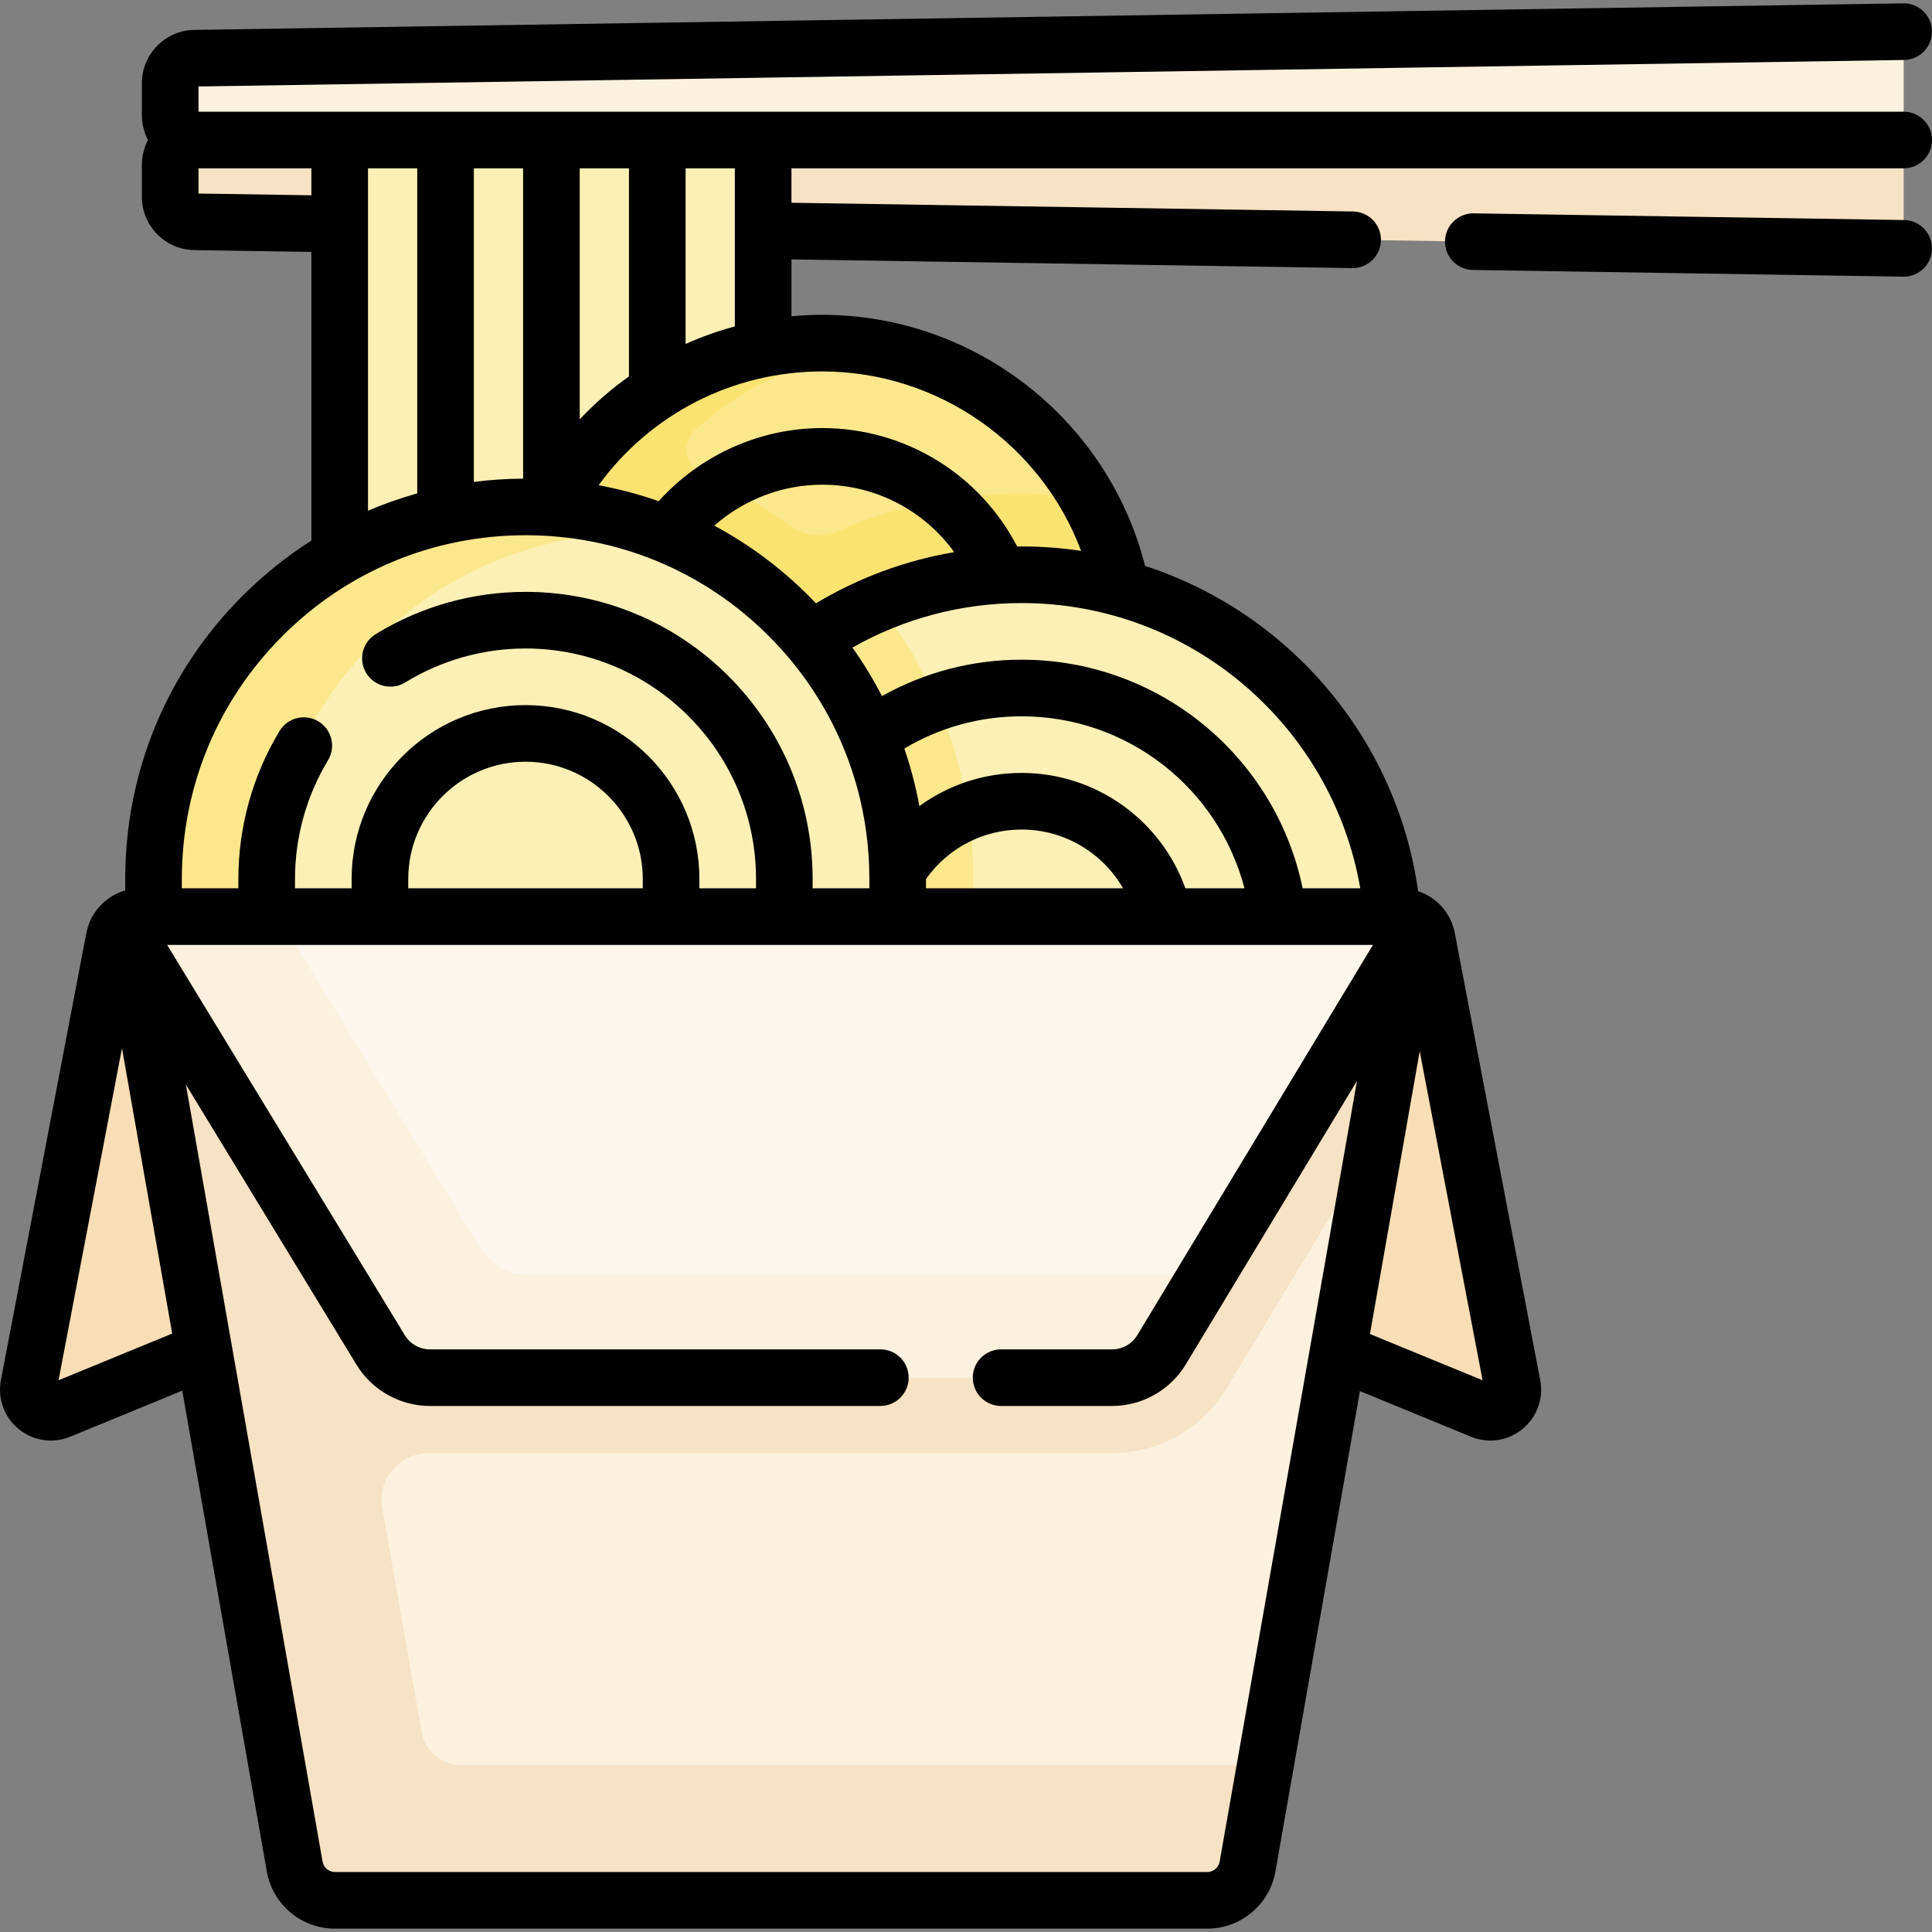 <svg id="Capa_1" enable-background="new 0 0 511.811 511.811" height="512" viewBox="0 0 511.811 511.811" width="512" xmlns="http://www.w3.org/2000/svg"><rect x="0" y="0" width="511.811" height="511.811" fill="#808080" stroke="none"/><g><g><g><path d="m496.72 65.673-445.169-6.915c-3.587-.056-6.466-2.98-6.466-6.568v-8.533c0-3.628 2.941-6.568 6.568-6.568h449.343c1.831 0 3.315 1.484 3.315 3.315v17.796c-.001 4.173-3.418 7.537-7.591 7.473z" fill="#f6e2c4"/></g><path d="m89.987 22.771h112.183v189.747h-112.183z" fill="#fcf0b6"/><circle cx="218.711" cy="170.459" fill="#fbe88c" r="81.728"/><path d="m291.122 132.526c-6.75-1.141-13.702-1.743-20.772-1.743-17.21 0-33.609 3.526-48.522 9.886-4.178 1.782-8.964 1.225-12.627-1.461-7.05-5.17-14.697-9.576-22.812-13.105-4.966-2.16-6.069-8.676-2.062-12.318 14.513-13.194 33.794-21.237 54.954-21.237 1.529 0 3.04.031 4.548.114-7.917-2.556-16.35-3.932-25.117-3.932-24.949 0-47.273 11.19-62.262 28.814-.008-.001-.015-.003-.023-.004-12.31 14.473-19.662 33.289-19.438 53.83.478 43.76 35.977 79.75 79.727 80.793 46.05 1.098 83.724-35.904 83.724-81.704-.001-13.695-3.365-26.594-9.318-37.933z" fill="#fbe372"/><circle cx="270.35" cy="252.913" fill="#fcf0b6" r="104.13"/><path d="m166.221 252.913c0 24.149 8.223 46.376 22.019 64.04h69.493l.078-74.197-.005-9.964c-.016-28.879-10.403-55.39-27.651-75.972-37.544 15.732-63.934 52.839-63.934 96.093z" fill="#fbe88c"/><path d="m237.81 242.766-.005-9.964c-.03-54.436-44.183-98.541-98.62-98.511-54.436.03-98.541 44.184-98.511 98.62l.005 9.964v54.079h197.074z" fill="#fcf0b6"/><path d="m70.28 296.953v-47.14l-.005-9.963c-.03-54.436 44.075-98.59 98.511-98.62 2.534-.001 5.019.07 7.505.256-11.463-4.657-23.97-7.203-37.106-7.196-54.436.03-98.541 44.184-98.511 98.62l.005 9.964v54.079z" fill="#fbe88c"/><g><g id="XMLID_211_"><g><path d="m354.21 357.922.28.11 38.04 15.64c4.38 1.8 9.02-1.99 8.13-6.64l-22.64-118.48c-.41-2.13-1.75-3.88-3.54-4.86-1.01-.56-2.17-.87-3.39-.87h-333.92c-1.15 0-2.24.28-3.21.79-1.89.95-3.29 2.74-3.71 4.94l-22.64 118.48c-.89 4.65 3.74 8.44 8.13 6.64l38.31-15.75 115.872-47.628 86.798 5.097z" fill="#f8deb6"/></g></g></g><g><path d="m354.49 358.032-24 136.43c-.91 5.18-5.41 8.96-10.68 8.96h-231.06c-5.26 0-9.77-3.78-10.68-8.96l-24.02-136.54-19.08-108.48-.16-.9-.85-4.93c.97-.51 2.06-.79 3.21-.79h333.92c1.22 0 2.38.31 3.39.87l-.66 4.41-.07.44z" fill="#fcf1de"/></g><g><g id="XMLID_72_"><g><path d="m371.09 242.822h-333.92c-1.15 0-2.24.28-3.21.79l20.09 114.31 24.02 136.54c.91 5.18 5.42 8.96 10.68 8.96h231.06c5.27 0 9.77-3.78 10.68-8.96l4.715-26.802h-212.865c-5.26 0-9.77-3.78-10.68-8.96l-10.415-59.203c-1.352-7.688 4.652-14.573 12.457-14.535h.167 180.78c12.272 0 23.832-6.526 30.16-17.021l39.418-65.27 10.252-58.979c-1.009-.56-2.169-.87-3.389-.87z" fill="#f6e2c4"/><path d="m374.48 243.692-66.79 113.91c-2.75 4.56-7.7 7.36-13.04 7.36h-180.78c-5.31 0-10.24-2.77-13.01-7.31l-66.9-114.04c.97-.51 2.06-.79 3.21-.79h333.92c1.22 0 2.38.31 3.39.87z" fill="#fcf6ed"/></g></g><path d="m140.16 337.762c-5.31 0-10.24-2.77-13.01-7.31l-53.358-87.63h-36.622c-1.15 0-2.24.28-3.21.79l66.9 114.04c2.77 4.54 7.7 7.31 13.01 7.31h180.78c5.34 0 10.29-2.8 13.04-7.36l11.982-19.841h-179.512z" fill="#fcf1de"/><g><path d="m500.052 37.089h-448.399c-3.628 0-6.568-2.941-6.568-6.568v-8.533c0-3.588 2.879-6.512 6.466-6.568l448.435-6.966c2.377-.037 4.324 1.88 4.324 4.258v20.119c0 2.351-1.906 4.258-4.258 4.258z" fill="#fcf1de"/></g></g></g><g><path d="m385.385 247.14c-1.01-5.283-4.823-9.438-9.712-11.067-5.665-40.533-34.32-73.796-72.325-86.147-9.833-38.81-45.098-66.527-85.551-66.527-2.734 0-5.444.137-8.129.382v-15.066l148.543 2.307c.04.001.08.001.119.001 4.088 0 7.433-3.281 7.497-7.384.064-4.142-3.241-7.551-7.382-7.615l-148.776-2.311v-9.124h294.641c4.142 0 7.5-3.357 7.5-7.5s-3.358-7.5-7.5-7.5h-451.725v-6.685l451.843-7.019c4.142-.064 7.447-3.474 7.382-7.615-.064-4.143-3.489-7.469-7.616-7.383l-452.759 7.034c-7.637.118-13.851 6.429-13.851 14.066v8.533c0 2.372.596 4.606 1.637 6.569-1.041 1.963-1.637 4.196-1.637 6.568v8.532c0 7.639 6.213 13.949 13.851 14.067l31.052.482v76.469c-6.543 4.16-12.675 9.071-18.288 14.69-20.022 20.044-31.041 46.686-31.025 75.017l.002 2.973c-5.169 1.482-9.246 5.76-10.296 11.253l-22.64 118.481c-.929 4.862.875 9.827 4.709 12.958s9.06 3.907 13.638 2.026l29.692-12.202 22.405 127.358c1.546 8.786 9.144 15.163 18.065 15.163h231.062c8.922 0 16.52-6.377 18.065-15.163l22.385-127.244 29.417 12.089c1.655.68 3.394 1.013 5.121 1.013 3.052 0 6.068-1.04 8.517-3.039 3.833-3.132 5.638-8.097 4.708-12.958zm-25.033-11.82h-15.258c-7.231-34.962-38.121-60.562-74.455-60.562-13.092 0-25.714 3.327-36.992 9.654-2.289-4.449-4.899-8.745-7.823-12.857 13.626-7.731 28.962-11.797 44.815-11.797 44.926 0 82.329 32.711 89.713 75.562zm-115.046 0-.001-2.447c5.842-8.249 15.164-13.115 25.334-13.115 11.291 0 21.432 6.125 26.878 15.562zm68.714 0c-6.494-18.178-23.803-30.562-43.381-30.562-9.956 0-19.354 3.145-27.083 8.795-.951-5.199-2.285-10.295-3.989-15.254 9.398-5.597 20.029-8.541 31.072-8.541 28.099 0 52.129 19.074 59.042 45.562zm-99.822-77.504c-7.489-7.48-15.898-13.703-24.972-18.564 7.842-6.897 18.007-10.852 28.573-10.852 14.103 0 26.969 6.787 34.991 17.872-12.934 2.191-25.318 6.763-36.631 13.556-.645-.678-1.297-1.349-1.961-2.012zm72.203-11.885c-5.144-.77-10.407-1.173-15.762-1.173-.39 0-.778.018-1.168.022-9.99-19.221-29.733-31.38-51.672-31.38-16.52 0-32.307 7.158-43.307 19.368-5.166-1.815-10.483-3.226-15.912-4.22 13.674-18.821 35.497-30.147 59.219-30.147 30.843-.001 58.049 19.408 68.602 47.53zm-132.823-34.84v-66.502h13.045v55.122c-4.69 3.341-9.062 7.147-13.045 11.38zm-15 15.708c-4.397.027-8.751.318-13.046.869v-83.079h13.046zm56.091-40.33c-4.484 1.211-8.844 2.769-13.046 4.654v-46.534h13.046zm-142.084-35.196v-6.684h29.902v7.148zm44.902-6.684h13.045v86.114c-4.453 1.244-8.807 2.783-13.045 4.597zm-22.676 123.909c17.19-17.209 40.054-26.694 64.378-26.707h.052c24.305 0 47.159 9.459 64.356 26.637 17.209 17.19 26.694 40.054 26.708 64.378l.001 2.514h-15.026v-2.463c0-41.942-34.123-76.065-76.065-76.065-14.039 0-27.772 3.879-39.715 11.219-3.529 2.168-4.632 6.787-2.463 10.316s6.788 4.634 10.317 2.463c9.58-5.887 20.597-8.998 31.862-8.998 33.671 0 61.065 27.394 61.065 61.065v2.463h-15v-2.463c0-25.4-20.665-46.065-46.065-46.065s-46.065 20.665-46.065 46.065v2.463h-15v-2.463c0-11.099 3.025-21.976 8.748-31.455 2.141-3.546 1.002-8.155-2.544-10.297-3.548-2.14-8.157-1.002-10.297 2.545-7.136 11.818-10.907 25.376-10.907 39.207v2.463h-14.976l-.001-2.413c-.013-24.326 9.447-47.199 26.637-64.409zm95.469 66.822h-62.131v-2.463c0-17.13 13.936-31.065 31.065-31.065s31.065 13.936 31.065 31.065v2.463zm-154.775 130.335 16.812-87.984 13.301 75.609zm307.598 127.507c-.281 1.601-1.666 2.762-3.292 2.762h-231.061c-1.626 0-3.01-1.162-3.292-2.763l-36.213-205.85 45.21 74.239c4.098 6.729 11.537 10.908 19.415 10.908h119.352c4.142 0 7.5-3.357 7.5-7.5s-3.358-7.5-7.5-7.5h-119.352c-2.68 0-5.21-1.422-6.604-3.711l-62.986-103.427h319.431l-62.439 103.403c-1.392 2.304-3.928 3.735-6.619 3.735h-29.443c-4.142 0-7.5 3.357-7.5 7.5s3.358 7.5 7.5 7.5h29.444c7.912 0 15.368-4.208 19.459-10.981l45.377-75.147zm39.819-139.769 13.179-74.915 16.658 87.177z"/><path d="m504.427 58.291-114.013-1.771c-4.125-.066-7.551 3.241-7.615 7.383s3.241 7.551 7.383 7.615l114.013 1.771c.04.001.079.001.119.001 4.088 0 7.433-3.281 7.497-7.384.063-4.141-3.242-7.55-7.384-7.615z"/></g></g></svg>